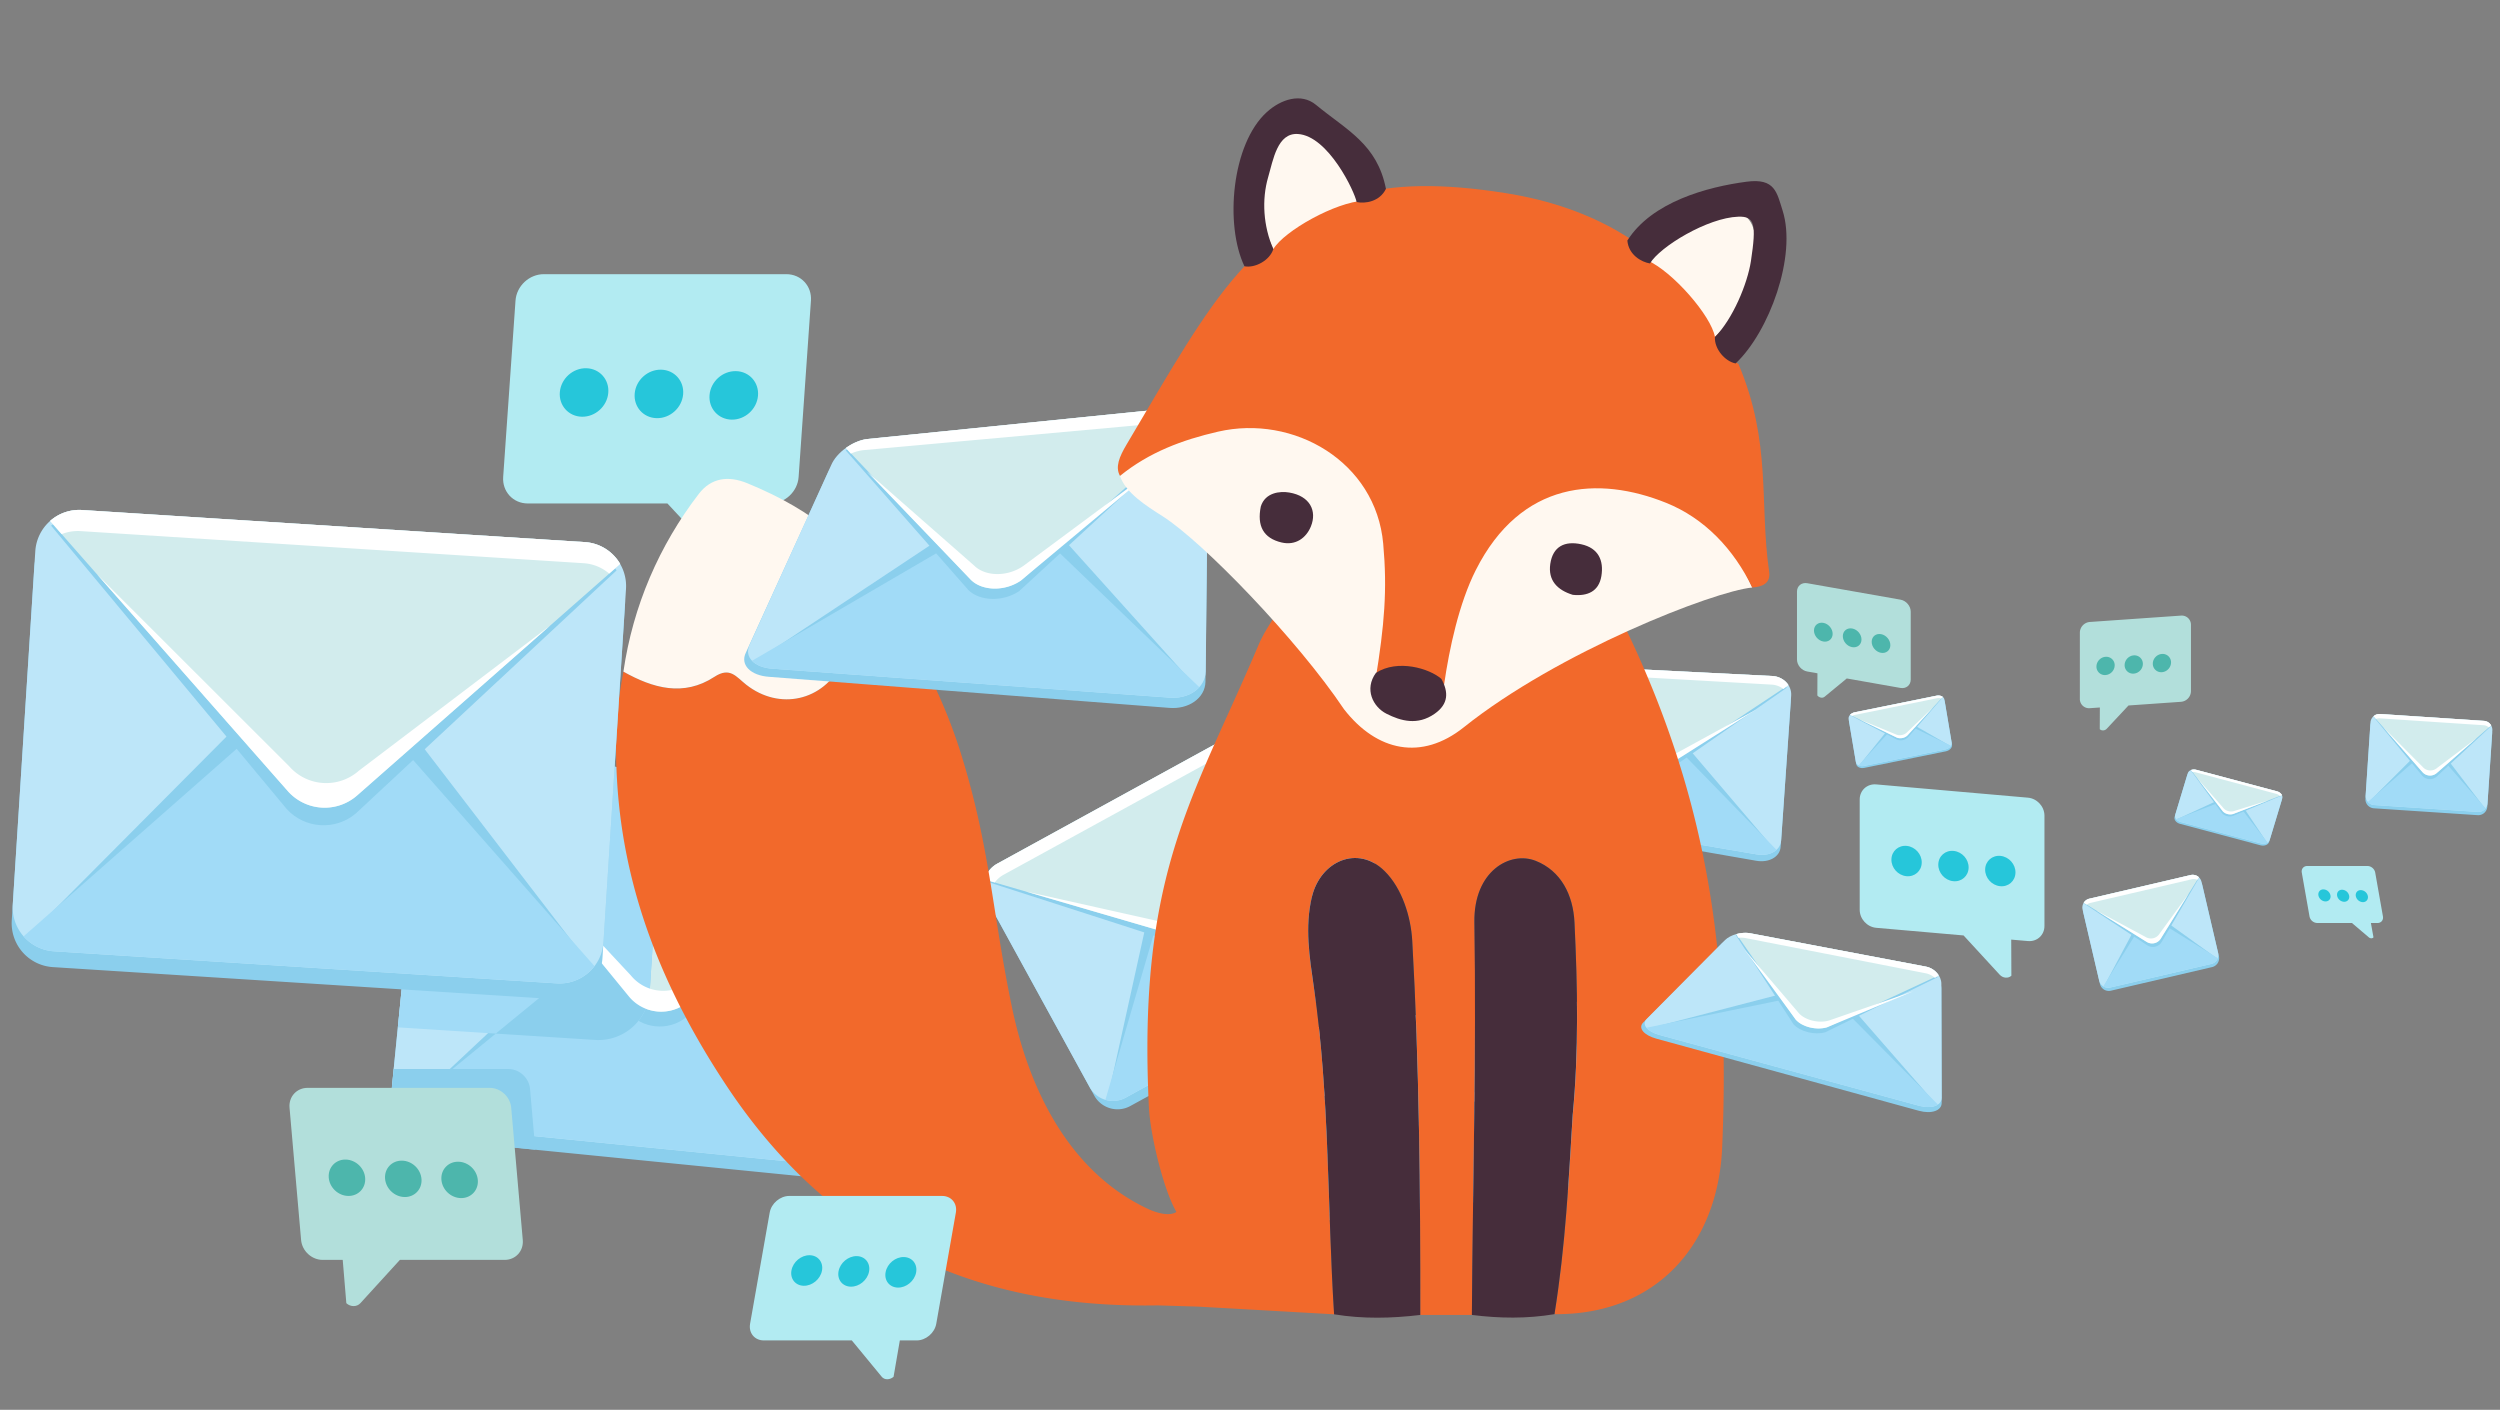 <svg xmlns="http://www.w3.org/2000/svg" width="266" height="150"><rect width="100%" height="100%" fill="#808080" stroke="none"/><path fill="#8BCFED" d="M116.423 116.562a2.83 2.83 0 0 0 3.841 1.119l28.375-15.559a2.828 2.828 0 0 0 1.12-3.842l-10.934-19.94a2.828 2.828 0 0 0-3.841-1.117L106.61 92.779a2.828 2.828 0 0 0-1.122 3.839v.001l10.935 19.943z"/><path fill="#BDE6F9" d="M115.934 115.668a2.827 2.827 0 0 0 3.839 1.122l.002-.001 28.375-15.557a2.833 2.833 0 0 0 1.119-3.842l-10.936-19.941a2.826 2.826 0 0 0-3.835-1.124l-.005.003-28.373 15.559a2.829 2.829 0 0 0-1.12 3.84l10.934 19.941z"/><path fill="#8BCFED" d="M124.399 113.221l20.201-12.109c.859-.471 4.604-1.143 4.684-2.051l-22.256-8.148a3.163 3.163 0 0 0-3.921 2.148l-5.209 23.6c.694.202 5.814-3.063 6.501-3.44z"/><path fill="#A1DBF7" d="M119.774 116.789l28.375-15.557a2.83 2.83 0 0 0 1.457-2.234l-21.601-6.303a3.165 3.165 0 0 0-3.921 2.148l-6.47 22.178c.722.213 1.5.131 2.16-.232z"/><path fill="#8BCFED" d="M106.823 93.168l28.374-15.559c.859-.471 1.188-1.246 1.992-.838l-5.777 22.137a3.207 3.207 0 0 1-3.921 2.15L104.976 93.8c.207-.689 1.16-.255 1.847-.632z"/><path fill="#D2ECED" d="M106.12 91.887l28.375-15.559a2.823 2.823 0 0 1 2.667-.027l-6.302 21.6a3.157 3.157 0 0 1-3.915 2.152l-.006-.002-22.177-6.469a2.815 2.815 0 0 1 1.358-1.695z"/><path fill="#FFF" d="M135.148 77.52l-28.376 15.559c-.366.202-.684.48-.93.818l-1.08-.312a2.8 2.8 0 0 1 1.357-1.693l28.375-15.561a2.825 2.825 0 0 1 2.667-.027l-.263.898a2.79 2.79 0 0 0-1.75.318zm-8.97 21.142a3.159 3.159 0 0 0 3.919-2.146l.001-.004 5.384-14.455L130.86 97.9a3.157 3.157 0 0 1-3.915 2.15l-.006-.002-17.782-5.188 17.021 3.802z"/><path fill="#8BCFED" d="M251.682 84.975a.967.967 0 0 0 .898 1.029h.003l11.037.73a.965.965 0 0 0 1.028-.896v-.004l.515-7.756a.966.966 0 0 0-.899-1.029l-11.039-.732a.97.97 0 0 0-1.026.902l-.517 7.756z"/><path fill="#BDE6F9" d="M251.704 84.627a.97.97 0 0 0 .901 1.029l11.037.732a.972.972 0 0 0 1.028-.902l.515-7.756a.968.968 0 0 0-.901-1.029l-11.037-.732a.97.97 0 0 0-1.029.902l-.514 7.756z"/><path fill="#8BCFED" d="M254.596 85.479l8.047.225c.334.021 1.537.518 1.728.271l-4.916-6.439a1.08 1.08 0 0 0-1.524-.102l-5.839 5.844c.159.183 2.235.183 2.504.201z"/><path fill="#A1DBF7" d="M252.605 85.656l11.037.732a.966.966 0 0 0 .83-.379l-5.066-5.785a1.086 1.086 0 0 0-1.525-.102l-5.939 5.201a.942.942 0 0 0 .663.333z"/><path fill="#8BCFED" d="M253.215 76.469l11.037.73c.335.023.572-.141.729.125l-5.732 5.318a1.092 1.092 0 0 1-1.523-.104l-5.156-6.229c.182-.159.377.142.645.16z"/><path fill="#D2ECED" d="M253.247 75.969l11.037.732c.323.02.614.201.774.482l-5.787 5.064a1.076 1.076 0 0 1-1.523-.1l-.001-.002-5.203-5.939a.984.984 0 0 1 .703-.237z"/><path fill="#FFF" d="M264.254 77.164l-11.037-.732a1.025 1.025 0 0 0-.418.066l-.255-.289a.97.97 0 0 1 .703-.24l11.037.732c.323.02.614.201.774.482l-.242.211a.957.957 0 0 0-.562-.23zm-6.472 4.445a1.082 1.082 0 0 0 1.524.101v-.001l4.209-3.176-4.244 3.717a1.076 1.076 0 0 1-1.523-.1h-.001l-4.171-4.766 4.206 4.225z"/><path fill="#8BCFED" d="M223.434 104.689a.97.97 0 0 0 1.162.723l10.771-2.514a.969.969 0 0 0 .723-1.162h-.001l-1.766-7.57a.967.967 0 0 0-1.161-.721l-10.771 2.512a.969.969 0 0 0-.724 1.162l1.767 7.57z"/><path fill="#BDE6F9" d="M223.354 104.35a.97.97 0 0 0 1.16.726l.002-.001 10.771-2.514a.969.969 0 0 0 .723-1.162l-1.768-7.568a.968.968 0 0 0-1.161-.725l-10.772 2.516a.965.965 0 0 0-.722 1.158v.002l1.767 7.568z"/><path fill="#8BCFED" d="M226.366 104.324l7.765-2.131c.326-.074 1.62.047 1.729-.244l-6.576-4.73a1.084 1.084 0 0 0-1.488.348l-3.884 7.291c.208.13 2.193-.473 2.454-.534z"/><path fill="#A1DBF7" d="M224.518 105.072l10.771-2.512a.994.994 0 0 0 .688-.604l-6.533-4.062a1.082 1.082 0 0 0-1.488.347v.001l-4.169 6.707a.939.939 0 0 0 .731.123z"/><path fill="#8BCFED" d="M222.424 96.105l10.771-2.516c.326-.074.507-.301.731-.092l-3.938 6.756c-.315.5-.981.656-1.487.35l-6.745-4.459c.133-.208.407.022.668-.039z"/><path fill="#D2ECED" d="M222.311 95.619l10.771-2.514a.97.97 0 0 1 .881.234l-4.061 6.531c-.314.507-.98.663-1.487.35h-.002l-6.705-4.17a.955.955 0 0 1 .603-.431z"/><path fill="#FFF" d="M233.188 93.557l-10.771 2.514a.956.956 0 0 0-.381.186l-.326-.199a.96.96 0 0 1 .603-.436l10.771-2.516a.979.979 0 0 1 .881.236l-.169.271a.963.963 0 0 0-.608-.056zm-4.898 6.136c.508.314 1.174.16 1.487-.35l3.104-4.264-2.979 4.791c-.314.507-.98.663-1.487.35h-.002l-5.377-3.344 5.254 2.817z"/><path fill="#8BCFED" d="M231.378 86.908c-.093.305.167.641.58.752l8.558 2.281c.412.107.821-.049.914-.354l1.344-4.442c.093-.308-.168-.644-.582-.754l-8.555-2.281c-.414-.108-.824.05-.916.354l-1.343 4.444z"/><path fill="#BDE6F9" d="M231.438 86.709c-.092.305.168.641.582.752l8.557 2.281c.412.109.822-.049.915-.354l1.343-4.443c.093-.305-.167-.645-.581-.752l-8.558-2.281c-.411-.111-.821.047-.913.352l-1.345 4.445z"/><path fill="#8BCFED" d="M233.598 87.691l6.276 1.48c.259.068 1.14.561 1.317.447l-3.067-4.588c-.254-.328-.783-.471-1.185-.314l-5.28 2.434c.107.137 1.732.485 1.939.541z"/><path fill="#A1DBF7" d="M232.02 87.461l8.557 2.281a.894.894 0 0 0 .695-.08l-3.269-4.23c-.254-.328-.782-.469-1.183-.314l-5.282 2.041a.9.9 0 0 0 .482.302z"/><path fill="#8BCFED" d="M233.607 82.197l8.558 2.281c.26.066.465.014.556.193l-5.136 2.145c-.397.148-.928.008-1.183-.316l-3.282-4.504c.165-.062.28.145.487.201z"/><path fill="#D2ECED" d="M233.695 81.912l8.556 2.281c.261.066.459.227.548.41l-5.146 1.986c-.397.154-.928.016-1.182-.314l-3.354-4.342a.901.901 0 0 1 .578-.021z"/><path fill="#FFF" d="M242.171 84.459l-8.556-2.283a1.084 1.084 0 0 0-.336-.031l-.163-.211a.94.94 0 0 1 .579-.021l8.556 2.28c.261.067.459.228.548.41l-.214.084a.9.9 0 0 0-.414-.228zm-5.609 1.508c.254.328.783.469 1.184.314l3.682-1.148-3.775 1.459c-.397.154-.928.014-1.182-.316l-2.688-3.48 2.779 3.171z"/><path fill="#8BCFED" d="M197.499 81.291c.053.314.437.5.854.414l8.679-1.762c.419-.084.715-.408.661-.725l-.772-4.578c-.053-.314-.437-.5-.854-.416l-8.678 1.761c-.42.087-.716.41-.662.726l.772 4.58z"/><path fill="#BDE6F9" d="M197.464 81.086c.054.314.437.5.854.414l8.679-1.76c.419-.086.716-.41.662-.725l-.772-4.58c-.054-.314-.437-.5-.854-.414l-8.68 1.762c-.418.084-.715.407-.662.723l.773 4.58z"/><path fill="#8BCFED" d="M199.836 81.004l6.28-1.463c.264-.053 1.271-.006 1.381-.186l-4.789-2.744c-.373-.182-.91-.072-1.199.244l-3.647 4.525c.154.077 1.764-.333 1.974-.376z"/><path fill="#A1DBF7" d="M198.318 81.5l8.679-1.76c.265-.055.479-.203.588-.383l-4.808-2.336c-.375-.184-.91-.072-1.199.244l-3.825 4.176c.177.08.376.102.565.059z"/><path fill="#8BCFED" d="M197.402 76.078l8.679-1.762c.263-.053.422-.193.584-.072l-3.646 4.203c-.291.312-.828.42-1.199.244l-4.943-2.574c.119-.131.314.004.525-.039z"/><path fill="#D2ECED" d="M197.354 75.785l8.68-1.762c.263-.054.512 0 .673.125l-3.726 4.068c-.289.316-.826.425-1.198.244l-4.938-2.399a.95.95 0 0 1 .509-.276z"/><path fill="#FFF" d="M206.077 74.295l-8.679 1.764a.975.975 0 0 0-.313.119l-.241-.117a.953.953 0 0 1 .51-.273l8.68-1.762c.263-.054.512 0 .673.125l-.154.168a.94.94 0 0 0-.476-.024zm-4.35 3.846c.373.184.91.072 1.198-.242l2.787-2.666-2.731 2.984c-.289.316-.826.424-1.198.244l-3.959-1.924 3.903 1.604z"/><path fill="#8BCFED" d="M132.98 128.873c.325 1.061 1.947 1.754 3.624 1.549l34.752-4.24c1.68-.203 2.775-1.229 2.451-2.289l-4.719-15.422c-.324-1.061-1.947-1.752-3.624-1.549l-34.751 4.24c-1.678.205-2.775 1.23-2.451 2.289l4.718 15.422z"/><path fill="#BDE6F9" d="M132.77 128.184c.324 1.061 1.946 1.752 3.625 1.547l34.752-4.236c1.678-.205 2.772-1.229 2.451-2.289l-4.72-15.426c-.323-1.059-1.946-1.752-3.625-1.547l-34.751 4.238c-1.677.205-2.774 1.23-2.45 2.289l4.718 15.424z"/><path fill="#8BCFED" d="M142.402 128.361l25.086-3.697c1.054-.129 5.175.221 5.562-.359l-20.448-10.061c-1.582-.676-3.732-.414-4.805.586l-13.314 14.418c.656.281 7.079-.783 7.919-.887z"/><path fill="#A1DBF7" d="M136.395 129.73l34.752-4.238c1.054-.129 1.877-.58 2.266-1.162l-20.389-8.705c-1.582-.676-3.731-.412-4.803.586l-14.152 13.217c.656.283 1.484.406 2.326.302z"/><path fill="#8BCFED" d="M130.806 111.463l34.75-4.24c1.055-.127 1.654-.568 2.354-.131l-13.418 13.338c-1.074.984-3.227 1.246-4.805.586l-21.02-9.525c.449-.411 1.297.075 2.139-.028z"/><path fill="#D2ECED" d="M130.502 110.471l34.751-4.238c1.054-.129 2.085.1 2.787.545l-13.785 12.873c-1.069 1-3.22 1.264-4.803.586l-20.93-8.938c.444-.416 1.138-.725 1.98-.828z"/><path fill="#FFF" d="M165.536 107.152l-34.752 4.24a4.156 4.156 0 0 0-1.242.342l-1.02-.438c.443-.416 1.138-.725 1.979-.826l34.751-4.238c1.053-.129 2.085.098 2.787.545l-.574.535a4.745 4.745 0 0 0-1.929-.16zm-16.412 12.01c1.582.676 3.731.414 4.802-.586l10.441-8.369-10.112 9.443c-1.069 1-3.22 1.262-4.803.586l-16.782-7.166 16.454 6.092z"/><path fill="#8BCFED" d="M157.215 84.832c-.322.824.493 1.672 1.824 1.895l27.816 4.857c1.354.244 2.521-.408 2.604-1.461l1.08-15.437c.064-1.067-.836-1.996-2.012-2.072l-24.096-1.33c-1.152-.054-2.332.587-2.64 1.427l-4.576 12.121z"/><path fill="#BDE6F9" d="M157.426 84.293c-.322.826.488 1.67 1.812 1.887l27.683 4.729c1.349.239 2.509-.418 2.593-1.472l1.068-15.445c.064-1.069-.832-1.994-2.001-2.063l-23.964-1.204c-1.145-.046-2.318.6-2.623 1.439l-4.568 12.129z"/><path fill="#8BCFED" d="M164.297 86.482l20.129 2.781c.84.143 3.85 1.479 4.33 1.047l-11.273-13.236c-.818-.85-2.365-.984-3.479-.324l-15.898 8.668c.326.344 5.527.957 6.191 1.064z"/><path fill="#A1DBF7" d="M159.238 86.18l27.683 4.729c.847.149 1.621-.052 2.101-.482l-11.768-12.093c-.827-.857-2.393-1.009-3.516-.359l-16.029 7.485c.328.343.865.61 1.529.72z"/><path fill="#8BCFED" d="M164.35 71.528l24.154 1.384c.74.05 1.264-.271 1.612.261l-13.667 9.524c-1.152.604-2.795.381-3.645-.48l-9.812-10.938c.474-.258.779.221 1.358.249z"/><path fill="#D2ECED" d="M164.617 70.724l23.964 1.204c.733.043 1.358.423 1.706.964l-13.706 9.101c-1.149.625-2.781.407-3.622-.462l-9.971-10.414a3.14 3.14 0 0 1 1.629-.393z"/><path fill="#FFF" d="M188.512 72.844l-24.143-1.373a3.04 3.04 0 0 0-.945.105l-.436-.46a3.14 3.14 0 0 1 1.629-.393l23.964 1.204c.733.043 1.358.423 1.706.964l-.529.418a2.27 2.27 0 0 0-1.246-.465zm-15.344 7.738c.834.863 2.453 1.068 3.594.436l10.074-5.511-10.255 6.485c-1.149.625-2.781.408-3.622-.462l-8.166-8.514 8.375 7.566z"/><g><path fill="#B2EBF2" d="M57.862 29.172h25.805c1.555 0 2.727 1.26 2.618 2.815l-1.312 18.767c-.109 1.555-1.457 2.815-3.012 2.815h-2.84l-.404 6.143c-.587.55-1.479.55-1.99 0l-5.713-6.143H56.156c-1.555 0-2.727-1.26-2.618-2.815l1.312-18.767c.109-1.554 1.458-2.815 3.012-2.815z"/><g fill="#26C6DA"><path d="M78.303 39.488c1.423.027 2.474 1.205 2.347 2.63-.127 1.424-1.384 2.558-2.807 2.531-1.423-.028-2.473-1.206-2.346-2.631.126-1.425 1.382-2.558 2.806-2.53zM70.339 39.334c1.423.027 2.474 1.205 2.346 2.629-.127 1.425-1.383 2.558-2.807 2.53-1.423-.027-2.473-1.205-2.346-2.629.127-1.424 1.383-2.557 2.807-2.53zM62.375 39.18c1.422.027 2.473 1.205 2.345 2.63-.126 1.424-1.383 2.557-2.806 2.53-1.423-.027-2.474-1.205-2.347-2.629.128-1.426 1.384-2.558 2.808-2.531z"/></g></g><g><path fill="#8BCFED" d="M41.584 116.803a3.977 3.977 0 0 0 3.565 4.352l45.284 4.512a3.977 3.977 0 0 0 4.353-3.561v-.004l3.169-31.826a3.978 3.978 0 0 0-3.564-4.353l-45.284-4.508a3.975 3.975 0 0 0-4.353 3.56v.002l-3.17 31.826z"/><path fill="#BDE6F9" d="M41.727 115.377a3.978 3.978 0 0 0 3.562 4.354h.001l45.284 4.512a3.983 3.983 0 0 0 4.354-3.566l3.168-31.824a3.978 3.978 0 0 0-3.563-4.354h-.001L49.247 79.99a3.975 3.975 0 0 0-4.352 3.562l-3.168 31.825z"/><path fill="#8BCFED" d="M53.492 119.268l33.061 2.012c1.372.139 6.247 2.336 7.062 1.346l-19.338-27.15a4.446 4.446 0 0 0-6.256-.623h-.001l-24.803 23.234c.644.79 9.179 1.073 10.275 1.181z"/><path fill="#A1DBF7" d="M45.291 119.73l45.284 4.51a3.973 3.973 0 0 0 3.467-1.434L73.994 98.324a4.45 4.45 0 0 0-6.258-.623l-25.135 20.584a3.97 3.97 0 0 0 2.69 1.445z"/><path fill="#8BCFED" d="M49.044 82.033l45.284 4.508c1.373.137 2.371-.5 2.978.611l-24.3 21.086c-1.896 1.525-4.698 1.246-6.257-.621l-20.35-26.318c.787-.635 1.548.625 2.645.734z"/><path fill="#A1DBF7" d="M69.253 103.578v.002l-.125 1.961a5.466 5.466 0 0 1-5.803 5.109h-.001l-20.994-1.34 1.335-13.396.18-1.809 1.051-10.557a4.505 4.505 0 0 1 .041-.289c.006-.035.012-.072.02-.109l.026-.115.019-.08c.011-.043.023-.082.035-.125.006-.021.011-.045.019-.066.014-.045.029-.09.046-.135l.017-.051c.019-.051.038-.1.058-.146l.015-.037a2.955 2.955 0 0 1 .08-.173c.025-.055.053-.104.08-.156l.008-.016c.03-.057.062-.107.094-.162l.003-.006a4.01 4.01 0 0 1 .873-1.004c.051-.043.103-.082.156-.123l.004-.002c.202-.15.419-.282.647-.393l.015-.006.156-.07.015-.008c.056-.021.112-.045.169-.064l.019-.006a9.71 9.71 0 0 1 .182-.062c.057-.018.113-.033.17-.049l.018-.004c.051-.014.103-.025.153-.035l.044-.01c.057-.012.114-.021.172-.031l.022-.002c.058-.01.116-.018.174-.021l.063-.006c.029-.004.06-.006.09-.008.016 0 .029-.002.045-.004l.084-.002.116-.004c.051 0 .102.002.153.004l.04.002h.01c.068.004.137.008.204.018l21.376 2.127-1.374 21.459z"/><path fill="#D2ECED" d="M49.247 79.988l45.285 4.508a3.972 3.972 0 0 1 3.116 2.088l-24.482 20.049a4.446 4.446 0 0 1-6.258-.623L46.325 80.875a3.971 3.971 0 0 1 2.922-.887z"/><path fill="#FFF" d="M94.344 86.396l-45.285-4.512a3.956 3.956 0 0 0-1.729.215l-1.004-1.227a3.98 3.98 0 0 1 2.922-.889l45.285 4.51a3.974 3.974 0 0 1 3.116 2.088l-1.02.834a3.963 3.963 0 0 0-2.285-1.019z"/><path fill="#8BCFED" d="M67.736 97.701a4.453 4.453 0 0 1 1.951-.922l-.435 6.799v.002l-.125 1.961a5.466 5.466 0 0 1-5.803 5.109h-.001l-10.575-.676 14.988-12.273z"/><path fill="#A1DBF7" d="M69.253 103.578v.002l-.125 1.961a5.459 5.459 0 0 1-.421 1.783 4.415 4.415 0 0 1-1.799-1.314L46.325 80.875a2.224 2.224 0 0 1 .172-.13c.039-.029.079-.061.12-.086l.021-.016c.046-.031.093-.061.141-.09l.04-.021c.039-.023.079-.049.118-.068l.033-.021c.05-.023.099-.051.149-.072a.183.183 0 0 1 .039-.021c.04-.02.081-.037.122-.055.014-.008.028-.014.042-.02l.192-.075.128-.043.049-.017c.054-.017.106-.031.161-.046.009-.004.019-.006.027-.008.048-.012.095-.022.143-.03l.052-.013c.051-.01.103-.021.153-.026l.018-.005c.005 0 .011 0 .016-.002.004 0 .008 0 .012-.002.056-.008.112-.016.169-.021.007 0 .015 0 .021-.002l.042-.002.134-.013.135-.004c.022 0 .045 0 .066-.002.04 0 .08.002.12.004h.033c.017.002.033 0 .05.002.067.005.137.009.204.017l21.376 2.128-1.37 21.463z"/><path fill="#FFF" d="M67.129 103.793a4.446 4.446 0 0 0 6.257.624l.001-.001 17.738-12.49-17.959 14.707a4.446 4.446 0 0 1-6.258-.623L50.405 85.855l16.724 17.938z"/></g><g><path fill="#F2692B" d="M179.223 83.023c-1.729-5.899-4.051-11.807-7.101-17.882-.423-.844-.642-2.097-.674-3.196-4.456 3.326-9.013 7.25-12.446 11.231-3.742 4.338-8.613 4.232-12.882.45-2.69-2.747-6.397-5.854-10.126-8.657-.717 1.2-1.538 2.359-2.078 3.637-2.289 5.408-4.486 9.9-6.354 14.417-3.727 9.011-6.138 18.121-5.318 34.811.143 2.869 1.532 8.725 2.924 11.111 0 0-.731.687-2.924-.272-8.548-3.954-12.773-12.889-14.562-21.455-1.903-9.118-2.264-15.679-4.606-24.192a87.922 87.922 0 0 0-.834-2.854c-2.056-6.561-4.795-11.097-6.749-14.41-.715 1.403-1.67 2.626-3.361 2.65-1.568.023-1.983.996-2.556 2.161-1.969 3.998-6.631 5.06-10.172 2.282-1.087-.851-1.719-1.935-3.398-.837-3.272 2.138-6.537 1.21-9.675-.558 0 0-.592 3.202-.687 4.832a58.134 58.134 0 0 0 .009 6.731c.673 11.744 4.907 22.338 11.659 32.517 11.073 16.688 26.438 23.704 45.867 23.354 1.426.041 2.854.086 4.276.129 4.834.271 9.663.545 14.493.819-.732-11.588-.478-23.235-2.146-34.764-.478-3.304-.979-6.433-.22-9.631.909-3.843 4.885-5.581 7.732-2.774 1.855 1.826 2.806 4.846 2.951 7.445.748 13.256.866 26.521.851 39.792h5.495c.09-13.931.48-27.862.267-41.792-.082-5.445 3.797-7.604 6.519-6.528 2.707 1.069 3.994 3.64 4.133 6.579.324 6.825.462 13.664-.19 20.471-.432 6.948-.752 13.815-1.937 21.188 10.961.083 17.387-7.539 17.832-17.693.619-14.1-.348-26.597-4.012-39.112z"/><path fill="#FFF8F0" d="M76.005 72.018c1.679-1.098 2.311-.014 3.398.837 3.541 2.777 8.203 1.716 10.172-2.282.572-1.165.988-2.138 2.556-2.161 1.691-.024 2.646-1.247 3.361-2.65-3.8-7.511-8.947-11.453-15.977-14.345-2.024-.832-3.851-.584-5.172 1.142-4.203 5.479-6.993 11.903-8.012 18.902 3.137 1.767 6.401 2.694 9.674.557z"/><path fill="#462D3B" d="M167.527 98.17c-.139-2.939-1.426-5.51-4.133-6.579-2.722-1.073-6.601 1.083-6.519 6.528.216 13.93-.177 27.861-.267 41.792 2.935.368 5.863.412 8.789-.083 1.185-7.372 1.504-14.239 1.937-21.189.654-6.805.52-13.644.193-20.469zm-20.213-5.496c-2.85-2.807-6.823-1.066-7.732 2.774-.759 3.198-.258 6.329.22 9.631 1.671 11.526 1.414 23.176 2.146 34.764 3.052.503 6.11.435 9.168.068.018-13.269-.103-26.536-.851-39.792-.145-2.601-1.093-5.619-2.951-7.445z"/></g><g><path fill="#8BCFED" d="M79.358 69.445c-.628 1.291.496 2.442 2.507 2.572l42.517 3.299c2.091.188 3.831-1.043 3.878-2.75l.295-25.153c-.007-1.75-1.362-3.068-3.021-2.944l-33.567 3.13c-1.582.18-3.323 1.41-3.894 2.741l-8.715 19.105z"/><path fill="#BDE6F9" d="M79.764 68.599c-.623 1.295.485 2.439 2.485 2.558l42.194 3.07c2.074.174 3.8-1.065 3.847-2.775l.262-25.178c-.01-1.751-1.354-3.062-3-2.929l-33.247 3.364c-1.565.19-3.291 1.43-3.859 2.763l-8.682 19.127z"/><path fill="#8BCFED" d="M89.948 70.822l30.606 1.162c1.28.096 5.946 1.765 6.647.995l-17.211-19.14c-1.165-1.176-3.378-1.08-4.997.176L80.619 70.186c.451.466 8.326.577 9.329.636z"/><path fill="#A1DBF7" d="M82.249 71.157l42.194 3.07c1.304.109 2.469-.336 3.17-1.105L109.654 55.87c-1.187-1.19-3.438-1.124-5.085.111L80.011 70.31c.451.466 1.234.787 2.238.847z"/><path fill="#8BCFED" d="M91.817 47.988l33.707-3.032c1.045-.073 1.754-.704 2.293.086l-19.38 17.856c-1.722 1.154-4.162 1.087-5.395-.111l-13.063-14.87c.695-.497 1.042.159 1.838.071z"/><path fill="#D2ECED" d="M92.305 46.709l33.247-3.364a2.683 2.683 0 0 1 2.48 1.205l-19.394 17.21c-1.71 1.188-4.127 1.138-5.345-.074L90.001 47.672c.695-.506 1.518-.868 2.304-.963z"/><path fill="#FFF" d="M125.525 44.842l-33.674 3.055a4.5 4.5 0 0 0-1.321.37l-.529-.595c.695-.507 1.518-.868 2.304-.963l33.247-3.364a2.683 2.683 0 0 1 2.48 1.205l-.707.788a2.719 2.719 0 0 0-1.8-.496zm-21.884 15.326c1.199 1.198 3.585 1.228 5.274.022l14.432-10.709-14.708 12.279c-1.71 1.188-4.127 1.138-5.345-.074l-11.07-11.534 11.417 10.016z"/></g><g><path fill="#8BCFED" d="M174.833 108.799c-.569.578.062 1.346 1.409 1.717l27.921 7.67c1.349.369 2.437-.008 2.433-.842l-.033-12.135c-.002-.832-.746-1.65-1.664-1.828l-19.025-3.693c-.921-.18-2.132.145-2.704.721l-8.337 8.39z"/><path fill="#BDE6F9" d="M175.206 108.424c-.571.576.047 1.34 1.381 1.703l27.603 7.527c1.332.361 2.408-.021 2.404-.854l-.033-12.135c0-.832-.731-1.646-1.636-1.815l-18.709-3.552c-.903-.172-2.103.156-2.676.729l-8.334 8.397z"/><path fill="#8BCFED" d="M181.77 111.104l19.916 4.92c.817.223 3.813 1.668 4.248 1.385l-10.289-11.791c-.615-.748-1.928-1.037-2.983-.668l-17.063 4.43c.249.308 5.506 1.544 6.171 1.724z"/><path fill="#A1DBF7" d="M176.587 110.127l27.603 7.527c.836.227 1.576.162 2.009-.123l-10.873-10.973c-.642-.762-1.99-1.066-3.072-.709l-17.078 3.5c.248.311.741.596 1.411.778z"/><path fill="#8BCFED" d="M185.721 99.855l19.166 3.756c.579.113.977-.086 1.271.365l-11.947 5.857c-1.137.322-2.674-.064-3.379-.846l-6.133-9.482c.481-.128.556.259 1.022.35z"/><path fill="#D2ECED" d="M186.216 99.299l18.709 3.551c.56.111 1.048.446 1.354.926l-11.889 5.529c-1.127.338-2.643-.041-3.328-.822l-6.307-9.094c.483-.135 1.009-.176 1.461-.09z"/><path fill="#FFF" d="M204.891 103.557l-19.136-3.74a3.066 3.066 0 0 0-.812-.039l-.188-.389c.481-.135 1.007-.176 1.459-.09l18.709 3.551c.56.111 1.048.446 1.354.926l-.396.273a2.135 2.135 0 0 0-.99-.492zm-13.512 4.222c.667.771 2.15 1.139 3.26.793l8.95-3.109-9.198 3.842c-1.127.338-2.642-.041-3.328-.822l-5.467-7.475 5.783 6.771z"/></g><g><path fill="#8BCFED" d="M1.251 97.926a4.685 4.685 0 0 0 4.378 4.975l53.497 3.414a4.686 4.686 0 0 0 4.976-4.379l2.397-37.597a4.686 4.686 0 0 0-4.377-4.976L8.625 55.951a4.685 4.685 0 0 0-4.976 4.376L1.251 97.926z"/><path fill="#BDE6F9" d="M1.358 96.242a4.686 4.686 0 0 0 4.378 4.975h.001l53.496 3.414a4.689 4.689 0 0 0 4.976-4.379l2.398-37.598a4.685 4.685 0 0 0-4.379-4.974L8.731 54.266a4.687 4.687 0 0 0-4.975 4.378L1.358 96.242z"/><path fill="#8BCFED" d="M15.372 100.33l39.002.984c1.621.104 7.451 2.484 8.37 1.285L38.845 71.451a5.24 5.24 0 0 0-7.394-.471L3.226 99.367c.792.904 10.849.881 12.146.963z"/><path fill="#A1DBF7" d="M5.737 101.217l53.496 3.414a4.673 4.673 0 0 0 4.021-1.832L38.63 74.816a5.244 5.244 0 0 0-7.394-.471L2.51 99.627a4.665 4.665 0 0 0 3.227 1.59z"/><path fill="#8BCFED" d="M8.578 56.683l53.496 3.412c1.622.104 2.771-.688 3.531.595L37.882 86.531c-2.169 1.873-5.479 1.662-7.393-.473L5.434 55.93c.899-.781 1.847.67 3.144.753z"/><path fill="#D2ECED" d="M8.731 54.266l53.497 3.414a4.684 4.684 0 0 1 3.757 2.326L38.003 84.631a5.236 5.236 0 0 1-7.39-.469l-.002-.002L5.329 55.432a4.68 4.68 0 0 1 3.402-1.166z"/><path fill="#FFF" d="M62.086 59.925L8.588 56.511a4.68 4.68 0 0 0-2.027.321l-1.231-1.4a4.676 4.676 0 0 1 3.402-1.166l53.497 3.414a4.684 4.684 0 0 1 3.757 2.326l-1.166 1.025a4.646 4.646 0 0 0-2.734-1.106zM30.777 81.541a5.238 5.238 0 0 0 7.39.477l.003-.004 20.358-15.446-20.525 18.063a5.236 5.236 0 0 1-7.39-.469l-.002-.002L10.34 61.125l20.437 20.416z"/></g><path fill="#FFF8F0" d="M178.323 51.522c4.075 1.637 6.138 6.886 8.118 10.989-4.131.4-20.67 6.859-30.696 14.875-4.476 3.577-9.245 2.577-12.744-1.925-4.989-7.443-15.052-17.838-19.316-20.544-1.68-1.066-3.937-2.481-4.519-4.285 3.128-2.524 6.769-5.572 10.543-6.622 8.296-2.31 41.441 4.631 48.614 7.512z"/><path fill="#F2692B" d="M119.166 50.633c-.525-.937-.075-2.026.702-3.336 4.569-7.704 8.088-13.978 11.994-18.358 7.417-8.323 15.064-10.479 28.291-8.399 19.809 3.118 23.213 17.629 24.818 18.184 3.563 8.418 2.201 14.734 3.266 22.106.181 1.239-.733 1.608-1.795 1.683-1.979-4.104-5.092-7.374-9.168-9.013-7.174-2.881-15.438-2.391-20.258 7.174-1.776 3.527-2.805 8.298-3.365 12.169-2.397-.632-5.002-1.959-7.303-.47.957-5.894 1.27-9.604.826-14.517-.781-8.748-9.533-13.775-17.563-11.93-3.819.878-7.315 2.182-10.445 4.707z"/><path fill="#FFF8F0" d="M135.482 26.501c-1.073-2.427-2.49-4.93-1.803-7.292.543-1.876 1.709-5.951 3.889-5.908 2.211.042 5.891 2.23 6.68 4.661.329 1.013.691 2.334.877 3.393-3.003.137-8.475 3.204-9.643 5.146z"/><path fill="#462D3B" d="M153.365 72.236c.779 1.422.756 2.676-.719 3.708-1.821 1.275-3.604.767-5.123-.002-1.428-.718-2.393-2.611-1.123-4.347 2.303-1.491 5.698-.476 6.965.641zm-17.883-45.735c-.377 1.209-1.945 2.043-3.072 1.833-2.111-4.406-1.367-13.019 2.383-16.411 1.486-1.346 3.634-2.08 5.229-.766 3.271 2.698 6.508 4.165 7.443 8.939-.677 1.38-2.232 1.592-3.122 1.402-.185-1.061-3-7.041-6.251-7.241-2.177-.136-2.621 2.736-3.165 4.612-.687 2.365-.518 5.205.555 7.632z"/><path fill="#FFF8F0" d="M182.469 35.853c1.879-1.877 4.102-3.698 4.315-6.15.17-1.945.553-6.165-1.496-6.914-2.077-.759-6.296-.044-7.91 1.937-.672.825-1.589 2.03-2.144 2.953 2.748 1.21 6.847 5.939 7.235 8.174z"/><path fill="#462D3B" d="M182.469 35.853c-.082 1.264 1.078 2.607 2.203 2.817 3.561-3.346 6.536-11.448 4.997-16.265-.61-1.91-.798-3.472-3.815-3.073-4.207.552-10.105 2.151-12.703 6.264.133 1.531 1.51 2.291 2.406 2.436 1.062-1.792 6.137-4.866 9.395-4.976 1.754-.06 1.941.78 1.348 4.714-.368 2.432-1.952 6.206-3.831 8.083zm-15.13 27.436c1.565.17 2.778-.357 3.048-1.995.271-1.653-.312-2.987-2.144-3.385-1.761-.383-3.021.234-3.293 2.089-.259 1.77.765 2.791 2.389 3.291zM134.15 53.89c-.42 2.066.269 3.371 2.209 3.83 1.51.355 2.627-.497 3.119-1.705.67-1.646-.084-3.236-2.303-3.611-.982-.168-2.56-.005-3.025 1.486z"/><g><path fill="#B2DFDB" d="M202.217 63.805l-9.934-1.752c-.6-.104-1.084.294-1.084.893v7.225c0 .599.484 1.169 1.084 1.275l1.093.192-.01 2.363c.212.249.555.309.767.135l2.365-1.948 5.719 1.009c.6.104 1.084-.294 1.084-.893V65.08c0-.599-.487-1.169-1.084-1.275z"/><g fill="#4DB6AC"><path d="M200.158 67.475c.549.108.984.638.975 1.185-.01.547-.465.903-1.013.795-.55-.107-.983-.638-.974-1.184s.463-.903 1.012-.796zM197.089 66.875c.548.107.984.637.974 1.184-.01.547-.463.903-1.013.795-.549-.107-.983-.637-.974-1.184.011-.546.464-.903 1.013-.795zM194.02 66.274c.549.107.983.637.974 1.184-.011.546-.464.903-1.013.796-.549-.108-.983-.638-.975-1.185.012-.546.465-.902 1.014-.795z"/></g></g><g><path fill="#B2EBF2" d="M83.98 127.248h16.263c.98 0 1.634.795 1.461 1.773l-2.085 11.826c-.173.98-1.107 1.774-2.087 1.774h-1.79l-.667 3.871c-.407.347-.968.347-1.254 0l-3.188-3.871H81.27c-.979 0-1.634-.794-1.461-1.774l2.086-11.826c.171-.978 1.105-1.773 2.085-1.773z"/><g fill="#26C6DA"><path d="M96.17 133.749c.895.019 1.478.759 1.302 1.657-.176.896-1.044 1.611-1.938 1.594-.896-.018-1.478-.759-1.302-1.656.175-.899 1.043-1.614 1.938-1.595zM91.162 133.65c.895.019 1.478.76 1.302 1.658-.175.897-1.043 1.61-1.938 1.594-.895-.018-1.478-.76-1.302-1.655.174-.897 1.043-1.612 1.938-1.597zM86.153 133.555c.896.019 1.478.76 1.303 1.657-.176.897-1.043 1.611-1.938 1.595-.895-.018-1.479-.76-1.303-1.656.175-.9 1.043-1.614 1.938-1.596z"/></g></g><path fill="#8BCFED" d="M56.961 122.331l-.566-6.474c-.102-1.168-1.131-2.112-2.297-2.112H41.889l-.305 3.058a3.977 3.977 0 0 0 3.565 4.352l11.812 1.176z"/><g><path fill="#B2DFDB" d="M52.096 115.747H32.733c-1.166 0-2.029.944-1.927 2.112l1.231 14.08c.103 1.168 1.131 2.113 2.297 2.113h2.131l.385 4.608c.448.411 1.116.411 1.493 0l4.205-4.608h11.148c1.166 0 2.029-.945 1.928-2.113l-1.232-14.08c-.101-1.168-1.13-2.112-2.296-2.112z"/><g fill="#4DB6AC"><path d="M48.771 123.607c1.072.021 1.998.902 2.071 1.974.073 1.067-.736 1.918-1.808 1.897-1.07-.021-1.997-.903-2.07-1.974-.073-1.068.736-1.917 1.807-1.897zM42.777 123.493c1.071.019 1.999.903 2.072 1.973.072 1.069-.737 1.919-1.809 1.898-1.07-.021-1.998-.904-2.071-1.974-.073-1.07.737-1.917 1.808-1.897zM36.784 123.378c1.07.021 1.998.901 2.071 1.974.072 1.067-.736 1.918-1.808 1.896-1.072-.021-1.998-.902-2.071-1.973-.072-1.068.737-1.92 1.808-1.897z"/></g></g><g><path fill="#B2EBF2" d="M199.631 83.461l16.139 1.411c.974.086 1.76.942 1.76 1.915v11.736c0 .973-.786 1.691-1.76 1.605l-1.776-.154.017 3.844c-.344.312-.9.265-1.244-.109l-3.843-4.178-9.291-.812c-.973-.085-1.761-.941-1.761-1.914V85.066c-.002-.971.786-1.69 1.759-1.605z"/><g fill="#26C6DA"><path d="M212.865 91.068c.892.096 1.6.895 1.582 1.783-.018.891-.754 1.534-1.646 1.439-.891-.096-1.6-.895-1.581-1.784.018-.887.755-1.531 1.645-1.438zM207.878 90.538c.892.094 1.601.894 1.583 1.782-.018.89-.754 1.533-1.646 1.438-.892-.096-1.6-.894-1.582-1.783.017-.888.753-1.534 1.645-1.437zM202.891 90.005c.892.097 1.601.894 1.582 1.782-.017.89-.752 1.533-1.645 1.438-.891-.096-1.6-.893-1.582-1.783.018-.887.753-1.533 1.645-1.437z"/></g></g><g><path fill="#B2DFDB" d="M232.059 65.5l-9.703.678a1.153 1.153 0 0 0-1.059 1.132v7.056a.975.975 0 0 0 1.059.985l1.068-.075-.01 2.311c.206.19.541.169.748-.053l2.309-2.471 5.588-.391a1.154 1.154 0 0 0 1.059-1.132v-7.056a.975.975 0 0 0-1.059-.984z"/><g fill="#4DB6AC"><path d="M230.047 69.579a.892.892 0 0 1 .951.922c-.01.536-.453.993-.988 1.021a.893.893 0 0 1-.951-.923c.009-.536.453-.993.988-1.02zM227.049 69.731a.893.893 0 0 1 .951.922c-.01.537-.452.993-.988 1.021a.892.892 0 0 1-.951-.922c.009-.537.453-.994.988-1.021zM224.051 69.883a.892.892 0 0 1 .95.922c-.01.536-.452.993-.987 1.02a.891.891 0 0 1-.951-.922c.009-.536.453-.993.988-1.02z"/></g></g><g><path fill="#B2EBF2" d="M245.486 92.143h6.414c.388 0 .756.312.822.699l.823 4.666c.067.387-.188.699-.575.699h-.707l.275 1.527c-.112.137-.335.137-.495 0l-1.796-1.527h-3.693a.867.867 0 0 1-.822-.699l-.823-4.666c-.067-.387.191-.699.577-.699z"/><g fill="#26C6DA"><path d="M251.199 94.707a.8.8 0 0 1 .744.652c.056.354-.188.637-.543.63a.8.8 0 0 1-.744-.653c-.054-.356.188-.636.543-.629zM249.21 94.668a.8.8 0 0 1 .744.654c.056.354-.188.636-.543.629a.801.801 0 0 1-.744-.653c-.056-.355.187-.637.543-.63zM247.221 94.63a.8.8 0 0 1 .744.654c.057.354-.188.636-.543.629s-.688-.3-.744-.654c-.056-.354.187-.636.543-.629z"/></g></g></svg>